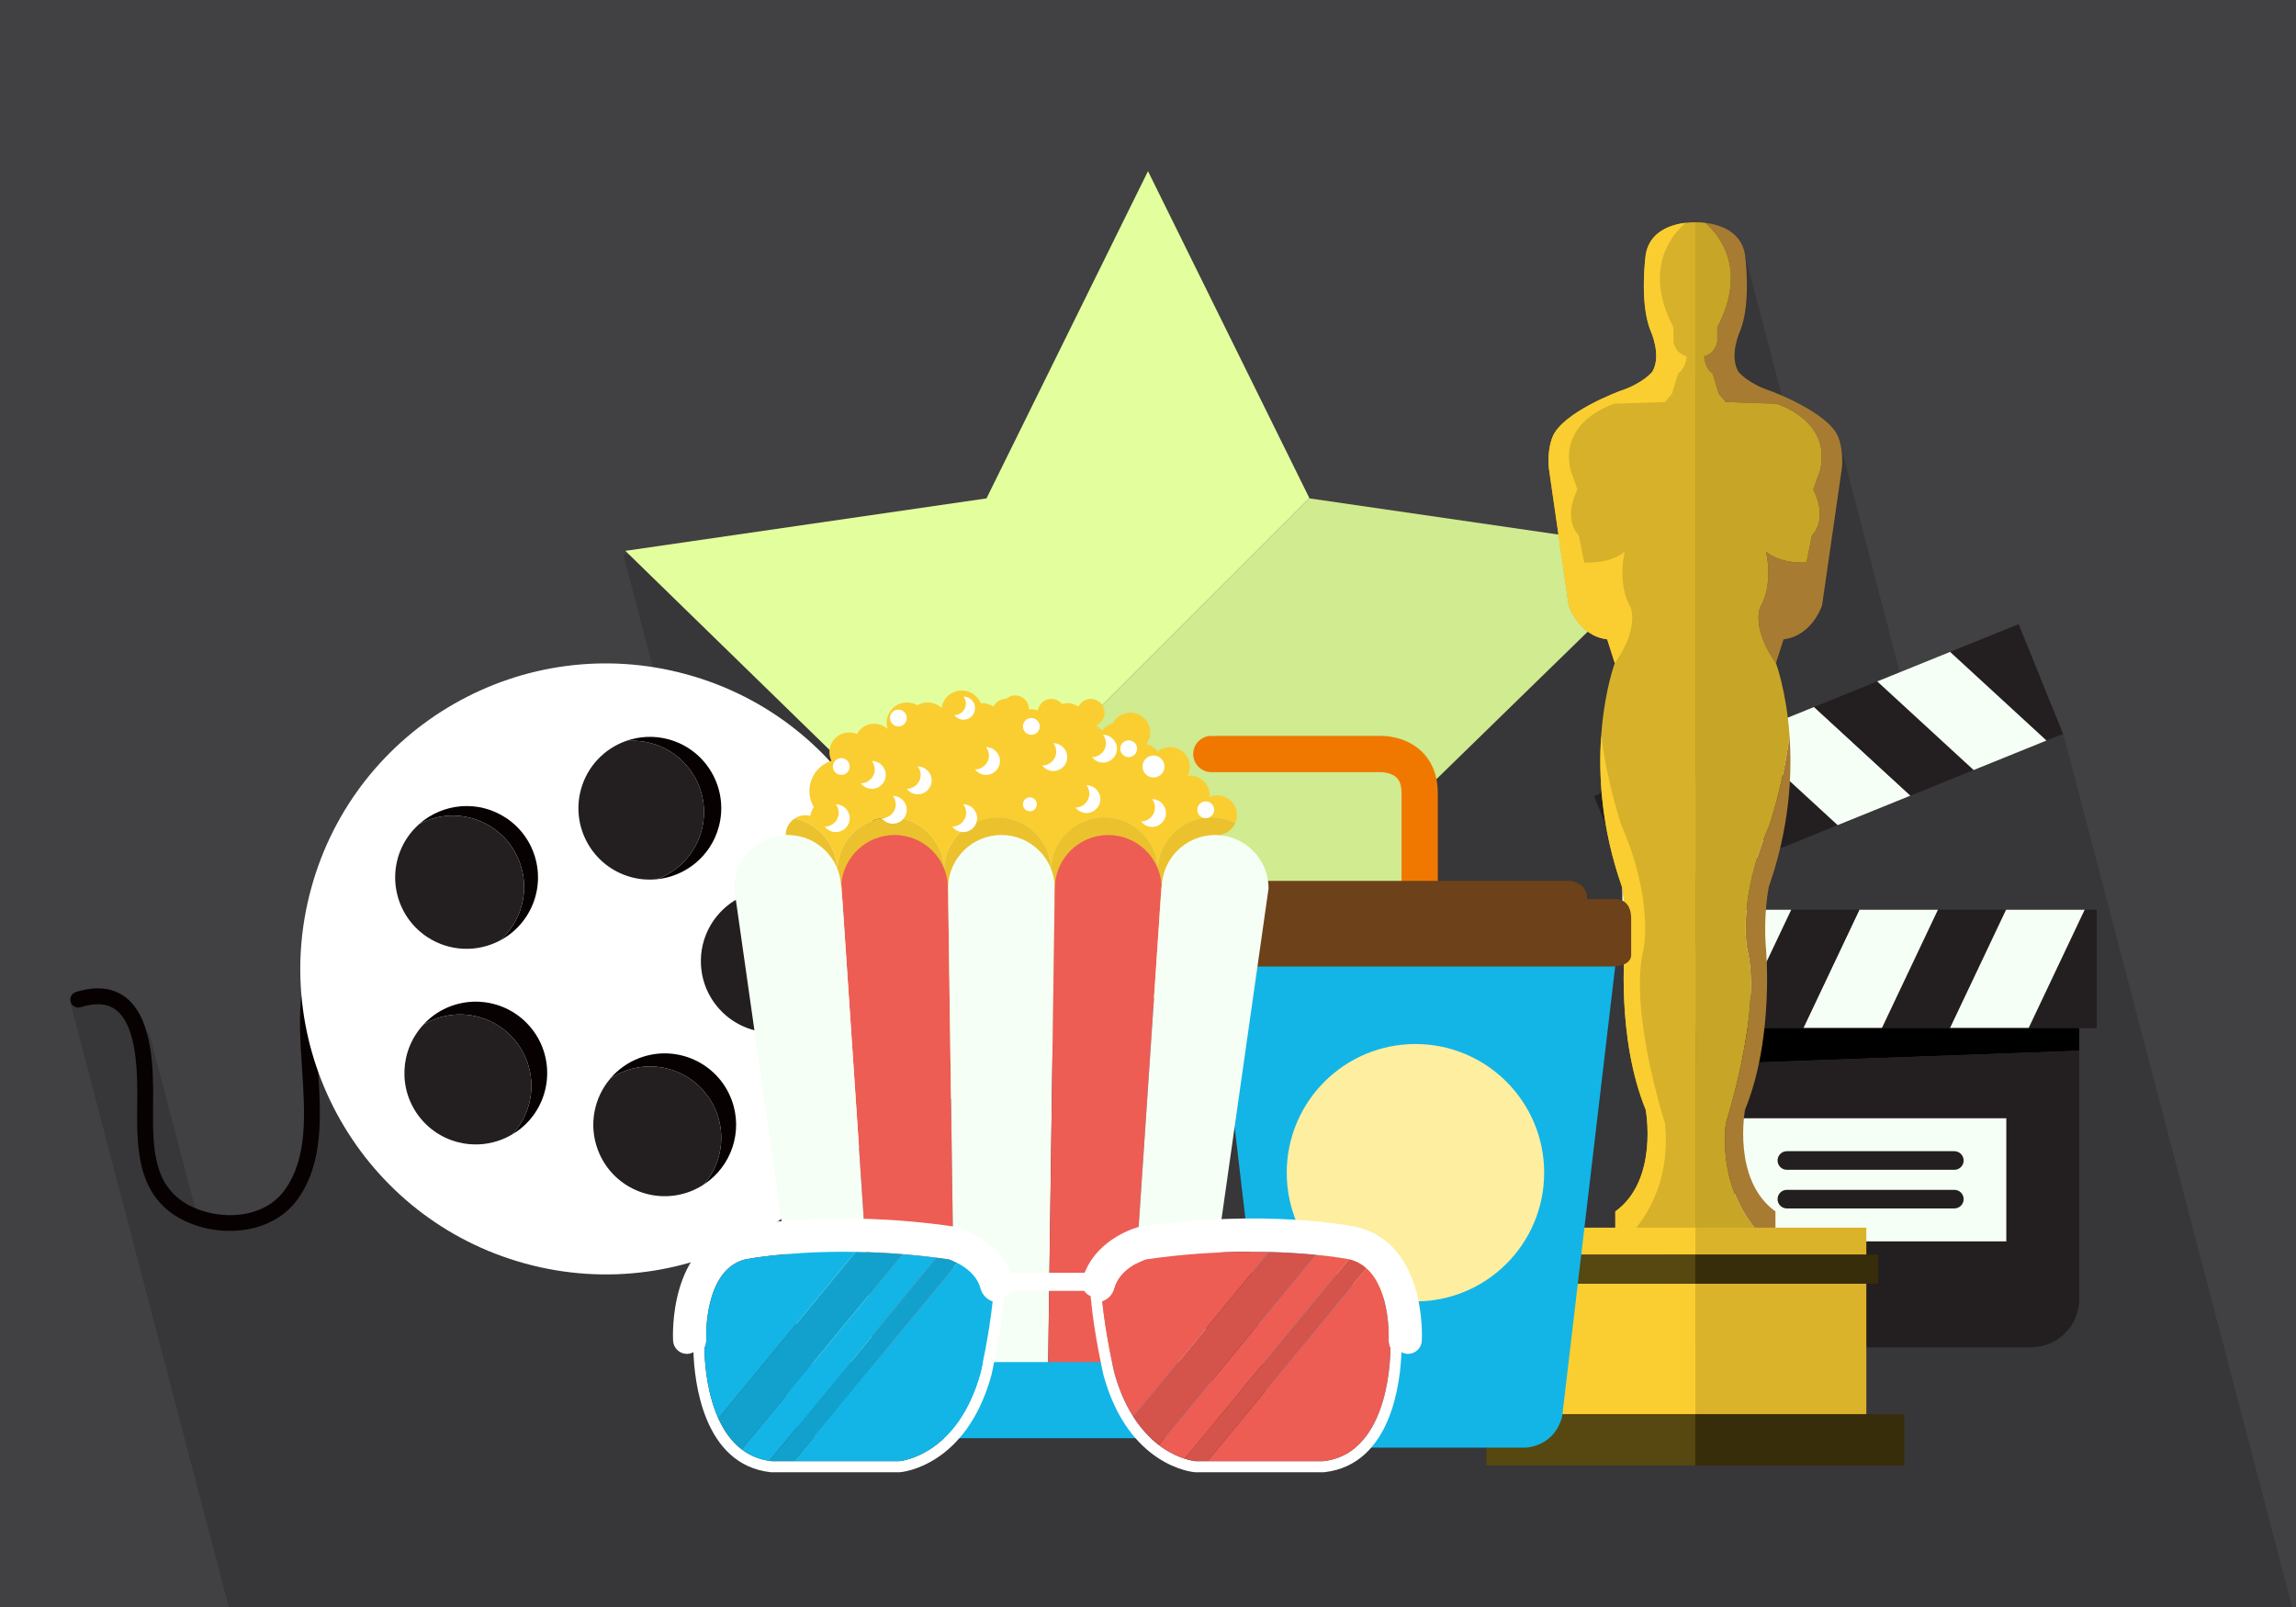 <?xml version="1.0" encoding="UTF-8" standalone="no"?>
<svg
   xmlns:dc="http://purl.org/dc/elements/1.1/"
   xmlns:cc="http://creativecommons.org/ns#"
   xmlns:rdf="http://www.w3.org/1999/02/22-rdf-syntax-ns#"
   xmlns:svg="http://www.w3.org/2000/svg"
   xmlns="http://www.w3.org/2000/svg"
   viewBox="0 0 1750 1225"
   height="1225"
   width="1750"
   xml:space="preserve"
   version="1.1"
   id="svg2"><rect x="0" y="0" width="1750" height="1225" fill="#333333" stroke="none"/><defs
     id="defs6" /><g
     transform="matrix(1.25,0,0,-1.25,0,1225)"
     id="g10"><g
       transform="scale(0.1,0.1)"
       id="g12"><path
         id="path14"
         style="fill:#414042;fill-opacity:1;fill-rule:nonzero;stroke:none"
         d="m 604.402,3719.94 209.309,-106.45 97.344,-123.13 287.685,-1097.79 189.39,-44.11 208.95,44.51 156.18,71.25 97.97,164.76 62.33,253.72 0,231.64 -24.91,317.76 2130.67,2157.02 -216.72,826.94 4529.06,-171.31 1660.19,307.25 634.15,1740.55 332.8,-1269.89 250.3,111.43 440.1,-1690.48 930.4,-118.63 L 13974.7,0 l 25.3,0 0,9800 L 0,9800 0,0 1396.25,0 428.84,3691.47 l 175.562,28.47" /><path
         id="path16"
         style="fill:#373638;fill-opacity:1;fill-rule:nonzero;stroke:none"
         d="m 12579.6,5324.98 -930.4,118.63 -440.1,1690.48 -250.3,-111.43 L 10626,8292.55 9991.85,6552 8331.66,6244.75 3802.6,6416.06 4019.32,5589.12 1888.65,3432.1 l 24.91,-317.76 0,-231.64 -62.33,-253.72 -97.97,-164.76 -156.18,-71.25 -208.95,-44.51 -189.39,44.11 L 911.055,3490.36 813.711,3613.49 604.402,3719.94 428.84,3691.47 1396.25,0 13974.7,0 12579.6,5324.98" /><path
         id="path18"
         style="fill:#e3ff9d;fill-opacity:1;fill-rule:nonzero;stroke:none"
         d="M 6999.99,8756.19 6015.17,6760.67 3812.96,6440.69 5406.48,4887.37 5260.84,4038.28 7984.28,6761.72 6999.99,8756.19" /><path
         id="path20"
         style="fill:#d0eb90;fill-opacity:1;fill-rule:nonzero;stroke:none"
         d="m 10187,6440.69 -2202.2,319.98 -0.52,1.05 L 5260.84,4038.28 5030.27,2694.11 6999.99,3729.65 8969.7,2694.11 8593.52,4887.37 10187,6440.69" /><path
         id="path22"
         style="fill:#231f20;fill-opacity:1;fill-rule:nonzero;stroke:none"
         d="m 10232.3,5152.64 587.7,-540.45 385.2,156.02 -587.8,540.46 -385.1,-156.03" /><path
         id="path24"
         style="fill:#231f20;fill-opacity:1;fill-rule:nonzero;stroke:none"
         d="m 9719.82,4945.03 270.93,-668.8 385.25,156.06 -587.72,540.45 -68.46,-27.71" /><path
         id="path26"
         style="fill:#f6fff5;fill-opacity:1;fill-rule:nonzero;stroke:none"
         d="m 9788.28,4972.74 587.72,-540.45 444,179.9 -587.7,540.45 -444.02,-179.9" /><path
         id="path28"
         style="fill:#f6fff5;fill-opacity:1;fill-rule:nonzero;stroke:none"
         d="m 10617.4,5308.67 587.8,-540.46 444,179.85 -587.7,540.48 -444.1,-179.87" /><path
         id="path30"
         style="fill:#231f20;fill-opacity:1;fill-rule:nonzero;stroke:none"
         d="m 12579.6,5324.98 -271,668.79 -417.9,-169.33 587.7,-540.46 101.2,41" /><path
         id="path32"
         style="fill:#231f20;fill-opacity:1;fill-rule:nonzero;stroke:none"
         d="m 11446.7,5644.59 -385.2,-156.05 587.7,-540.48 385.2,156.05 -587.7,540.48" /><path
         id="path34"
         style="fill:#f6fff5;fill-opacity:1;fill-rule:nonzero;stroke:none"
         d="m 12478.4,5283.98 -587.7,540.46 -444,-179.85 587.7,-540.48 444,179.87" /><path
         id="path36"
         style="fill:#231f20;fill-opacity:1;fill-rule:nonzero;stroke:none"
         d="m 12232.1,4251.94 -341.8,-721.58 -415.6,0 341.8,721.58 415.6,0" /><path
         id="path38"
         style="fill:#231f20;fill-opacity:1;fill-rule:nonzero;stroke:none"
         d="m 12785.1,4251.94 0,-721.58 -415.7,0 341.8,721.58 73.9,0" /><path
         id="path40"
         style="fill:#f6fff5;fill-opacity:1;fill-rule:nonzero;stroke:none"
         d="m 12711.2,4251.94 -341.8,-721.58 -479.1,0 341.8,721.58 479.1,0" /><path
         id="path42"
         style="fill:#f6fff5;fill-opacity:1;fill-rule:nonzero;stroke:none"
         d="m 11816.5,4251.94 -341.8,-721.58 -479,0 341.8,721.58 479,0" /><path
         id="path44"
         style="fill:#231f20;fill-opacity:1;fill-rule:nonzero;stroke:none"
         d="m 9991.85,3530.36 0,721.58 450.95,0 -341.8,-721.58 -109.15,0" /><path
         id="path46"
         style="fill:#231f20;fill-opacity:1;fill-rule:nonzero;stroke:none"
         d="m 10921.9,4251.94 415.6,0 -341.8,-721.58 -415.6,0 341.8,721.58" /><path
         id="path48"
         style="fill:#f6fff5;fill-opacity:1;fill-rule:nonzero;stroke:none"
         d="m 10101,3530.36 341.8,721.58 479.1,0 -341.8,-721.58 -479.1,0" /><path
         id="path50"
         style="fill:#f6fff5;fill-opacity:1;fill-rule:nonzero;stroke:none"
         d="m 10115.5,4575.82 -223.34,0 0,-599.22 223.34,0 c 107.4,0 194.4,87.04 194.4,194.33 l 0,210.58 c 0,107.32 -87,194.31 -194.4,194.31" /><path
         id="path52"
         style="fill:#231f20;fill-opacity:1;fill-rule:nonzero;stroke:none"
         d="m 10233,4276.23 c 0,-72.89 -59.1,-131.99 -132,-131.99 -72.9,0 -131.98,59.1 -131.98,131.99 0,72.9 59.08,131.97 131.98,131.97 72.9,0 132,-59.07 132,-131.97" /><path
         id="path54"
         style="fill:#000000;fill-opacity:1;fill-rule:nonzero;stroke:none"
         d="m 12678.2,3530.36 -2548.8,0 0,-230.72 2548.8,92.6 0,138.12" /><path
         id="path56"
         style="fill:#231f20;fill-opacity:1;fill-rule:nonzero;stroke:none"
         d="m 10129.4,3299.64 0,-1421.61 c 0,-162.44 131.8,-294.21 294.2,-294.21 l 1960.4,0 c 162.5,0 294.2,131.77 294.2,294.21 l 0,1514.21 -2548.8,-92.6" /><path
         id="path58"
         style="fill:#f6fff5;fill-opacity:1;fill-rule:nonzero;stroke:none"
         d="m 10578.6,2229.74 1655,0 0,750.668 -1655,0 0,-750.668 z" /><path
         id="path60"
         style="fill:#231f20;fill-opacity:1;fill-rule:nonzero;stroke:none"
         d="m 11973.5,2722.91 c 0,-31.33 -25.5,-56.72 -56.8,-56.72 l -1021.2,0 c -31.3,0 -56.7,25.39 -56.7,56.72 l 0,0 c 0,31.34 25.4,56.76 56.7,56.76 l 1021.2,0 c 31.3,0 56.8,-25.42 56.8,-56.76 l 0,0" /><path
         id="path62"
         style="fill:#231f20;fill-opacity:1;fill-rule:nonzero;stroke:none"
         d="m 11973.5,2487.26 c 0,-31.36 -25.5,-56.75 -56.8,-56.75 l -1021.2,0 c -31.3,0 -56.7,25.39 -56.7,56.75 l 0,0 c 0,31.3 25.4,56.72 56.7,56.72 l 1021.2,0 c 31.3,0 56.8,-25.42 56.8,-56.72 l 0,0" /><path
         id="path64"
         style="fill:#a77b32;fill-opacity:1;fill-rule:nonzero;stroke:none"
         d="m 10731.5,6093.75 c 86.9,148.33 36.8,341.98 36.8,341.98 94.7,-78.29 247.1,-65.95 247.1,-65.95 l 33,164.84 c 103,111.25 8.3,280.17 8.3,280.17 l 41.2,115.38 c 74.1,309.02 -267.9,407.91 -267.9,407.91 l -307,10.3 -43.2,51.48 -37.1,123.62 c -47.4,28.86 -51.5,103.01 -51.5,103.01 72.1,20.61 80.4,90.64 80.4,90.64 l 0,86.52 c 185.4,354.84 12.7,562.35 -74,637.57 81.3,-9.81 219.2,-48.09 242.9,-194.64 0,0 40.2,-296.66 -30.9,-466.62 0,0 -68,-148.33 -9.3,-247.19 0,0 55.7,-71.1 197.8,-117.46 0,0 352.3,-129.78 411,-281.22 0,0 34,-77.22 21.6,-191.59 l -120.5,-834.34 c 0,0 -58.7,-185.44 -234.8,-207.04 l -46.4,-145.25 c -149.4,210.14 -97.5,337.88 -97.5,337.88" /><path
         id="path66"
         style="fill:#a77b32;fill-opacity:1;fill-rule:nonzero;stroke:none"
         d="m 10523.1,2949.96 c 0,0 223.4,692.21 130.2,1063.04 0,0 -62.2,302.84 135.5,753.98 0,0 86.9,257.97 123,548.13 17.1,-240.95 -0.2,-563.39 -126.3,-923.06 0,0 -33.7,-165.83 -18.3,-363.6 0,0 54.6,-551.08 -126.7,-996.07 0,0 -80.4,-428.52 185.4,-620.13 l 0,-105.07 -83,-44.67 c -85.5,87.32 -257.3,312.8 -219.8,687.45" /><path
         id="path68"
         style="fill:#c7a526;fill-opacity:1;fill-rule:nonzero;stroke:none"
         d="m 10397.6,8441.22 c 86.7,-75.22 259.4,-282.73 74,-637.57 l 0,-86.52 c 0,0 -8.3,-70.03 -80.4,-90.64 0,0 4.1,-74.15 51.5,-103.01 l 37.1,-123.62 43.2,-51.48 307,-10.3 c 0,0 342,-98.89 267.9,-407.91 l -41.2,-115.38 c 0,0 94.7,-168.92 -8.3,-280.17 l -33,-164.84 c 0,0 -152.4,-12.34 -247.1,65.95 0,0 50.1,-193.65 -36.8,-341.98 0,0 -51.9,-127.74 97.5,-337.88 0,0 63.4,-168.26 82.8,-440.76 -36.1,-290.16 -123,-548.13 -123,-548.13 -197.7,-451.14 -135.5,-753.98 -135.5,-753.98 93.2,-370.83 -130.2,-1063.04 -130.2,-1063.04 -37.5,-374.65 134.3,-600.13 219.8,-687.45 l -77.7,-41.83 -327.5,0 0,6223.67 c 0,0 24.6,1.12 59.9,-3.13" /><path
         id="path70"
         style="fill:#d7b12a;fill-opacity:1;fill-rule:nonzero;stroke:none"
         d="m 9466.21,7134.09 c 58.71,151.44 411.02,281.22 411.02,281.22 142.17,46.36 197.77,117.46 197.77,117.46 58.7,98.86 -9.3,247.19 -9.3,247.19 -71.06,169.96 -30.9,466.62 -30.9,466.62 34,210.13 302.9,197.77 302.9,197.77 l 0,-6223.67 -327.6,0 -160.69,86.5 0,105.07 c 265.79,191.61 185.39,620.13 185.39,620.13 -181.26,444.99 -126.67,996.07 -126.67,996.07 15.43,197.77 -18.34,363.6 -18.34,363.6 -268.68,766.36 -43.45,1363.82 -43.45,1363.82 l -46.37,145.25 c -176.14,21.6 -234.84,207.04 -234.84,207.04 l -120.55,834.34 c -12.36,114.37 21.63,191.59 21.63,191.59" /><path
         id="path72"
         style="fill:#face31;fill-opacity:1;fill-rule:nonzero;stroke:none"
         d="m 9943.82,6093.75 c -86.89,148.33 -36.74,341.98 -36.74,341.98 -94.79,-78.29 -247.22,-65.95 -247.22,-65.95 l -32.95,164.84 c -103,111.25 -8.25,280.17 -8.25,280.17 l -41.19,115.38 c -74.15,309.02 267.85,407.91 267.85,407.91 l 306.98,10.3 43.2,51.48 37.1,123.62 c 47.4,28.86 51.5,103.01 51.5,103.01 -72.1,20.61 -80.3,90.64 -80.3,90.64 l 0,86.52 c -185.4,354.84 -12.8,562.35 73.9,637.57 -81.3,-9.81 -219.2,-48.09 -242.9,-194.64 0,0 -40.16,-296.66 30.9,-466.62 0,0 68,-148.33 9.3,-247.19 0,0 -55.6,-71.1 -197.77,-117.46 0,0 -352.31,-129.78 -411.02,-281.22 0,0 -33.99,-77.22 -21.63,-191.59 l 120.55,-834.34 c 0,0 58.7,-185.44 234.84,-207.04 l 46.37,-145.25 c 149.34,210.14 97.48,337.88 97.48,337.88" /><path
         id="path74"
         style="fill:#face31;fill-opacity:1;fill-rule:nonzero;stroke:none"
         d="m 10152.3,2949.96 c 0,0 -223.46,692.21 -130.3,1063.04 0,0 62.3,302.84 -135.51,753.98 0,0 -86.91,257.97 -122.96,548.13 -17.12,-240.95 0.18,-563.39 126.26,-923.06 0,0 33.77,-165.83 18.34,-363.6 0,0 -54.59,-551.08 126.67,-996.07 0,0 80.4,-428.52 -185.39,-620.13 l 0,-105.07 83,-44.67 c 85.49,87.32 257.29,312.8 219.89,687.45" /><path
         id="path76"
         style="fill:#face31;fill-opacity:1;fill-rule:nonzero;stroke:none"
         d="m 9295.23,2148.52 1042.47,0 0,164.871 -1042.47,0 0,-164.871 z" /><path
         id="path78"
         style="fill:#dbb32b;fill-opacity:1;fill-rule:nonzero;stroke:none"
         d="m 10337.7,2148.52 1042.4,0 0,164.871 -1042.4,0 0,-164.871 z" /><path
         id="path80"
         style="fill:#dbb32b;fill-opacity:1;fill-rule:nonzero;stroke:none"
         d="m 10337.7,1176.17 1042.4,0 0,796.117 -1042.4,0 0,-796.117 z" /><path
         id="path82"
         style="fill:#face31;fill-opacity:1;fill-rule:nonzero;stroke:none"
         d="m 9295.23,1176.17 1042.47,0 0,796.117 -1042.47,0 0,-796.117 z" /><path
         id="path84"
         style="fill:#382d0a;fill-opacity:1;fill-rule:nonzero;stroke:none"
         d="m 11380.1,2148.52 -1042.4,0 0,-176.23 1114.5,0 0,176.23 -72.1,0" /><path
         id="path86"
         style="fill:#574710;fill-opacity:1;fill-rule:nonzero;stroke:none"
         d="m 9295.23,2148.52 -72.09,0 0,-176.23 1114.56,0 0,176.23 -1042.47,0" /><path
         id="path88"
         style="fill:#382d0a;fill-opacity:1;fill-rule:nonzero;stroke:none"
         d="m 11380.1,1176.17 -1042.4,0 0,-313.17 1274.2,0 0,313.17 -231.8,0" /><path
         id="path90"
         style="fill:#574710;fill-opacity:1;fill-rule:nonzero;stroke:none"
         d="m 9295.23,1176.17 -231.73,0 0,-313.17 1274.2,0 0,313.17 -1042.47,0" /><path
         id="path92"
         style="fill:#13b5e6;fill-opacity:1;fill-rule:nonzero;stroke:none"
         d="m 8630.77,4030.04 1232.5,0 -337.13,-2862.87 c 0,0 -27.65,-175.018 -221.09,-195.318 l -1348.53,0 c -193.44,20.3 -221.1,195.318 -221.1,195.318 l -337.18,2862.87 1232.53,0" /><path
         id="path94"
         style="fill:#feeea0;fill-opacity:1;fill-rule:nonzero;stroke:none"
         d="m 7845.97,2648.37 c 0,-433.45 351.37,-784.87 784.8,-784.87 433.46,0 784.83,351.42 784.83,784.87 0,433.35 -351.37,784.83 -784.83,784.83 -433.43,0 -784.8,-351.48 -784.8,-784.83" /><path
         id="path96"
         style="fill:#f07800;fill-opacity:1;fill-rule:nonzero;stroke:none"
         d="m 8656.55,4157.21 c -61.03,0 -110.52,49.44 -110.52,110.5 l 0,695.48 c 0,65.52 -23.04,87.67 -30.61,94.93 -33.82,32.53 -90.82,32.48 -93.17,33.15 l -1035.98,-0.02 c -61.04,0 -110.55,49.47 -110.55,110.5 0,61.02 49.51,110.54 110.55,110.54 l 1031.73,0 c 10.98,0.34 149.03,2.95 250.68,-94.92 44.9,-43.15 98.39,-122.31 98.39,-254.18 l 0,-695.48 c 0,-61.06 -49.47,-110.5 -110.52,-110.5" /><path
         id="path98"
         style="fill:#6d4119;fill-opacity:1;fill-rule:nonzero;stroke:none"
         d="m 7315.4,3974.8 c 0,0 0,102.25 0,223.81 0,2.85 0.03,5.67 0.11,8.27 4.15,113.22 91.08,110.6 91.08,110.6 l 176.83,0 c 0,102.21 102.27,110.5 102.27,110.5 l 1890.19,0 c 0,0 102.25,-8.29 102.25,-110.5 l 176.87,0 c 0,0 86.93,2.62 91.01,-110.6 0.12,-2.6 0.18,-5.42 0.18,-8.27 0,-121.56 0,-223.81 0,-223.81 0,0 5.51,-69.09 -124.37,-69.09 l -2382.06,0 c -129.89,0 -124.36,69.09 -124.36,69.09" /><path
         id="path100"
         style="fill:#070102;fill-opacity:1;fill-rule:nonzero;stroke:none"
         d="m 1228.35,2316.81 c 204.51,-56 451.67,-14.8 584.42,167.18 163.72,224.6 144.16,523 125.21,811.63 -20.43,310.56 -39.68,603.96 158.56,792.08 19.39,18.39 20.17,49.03 1.8,68.41 -18.42,19.42 -49.05,20.2 -68.38,1.8 -231.2,-219.37 -209.52,-549.45 -188.54,-868.68 18.65,-283.85 36.24,-551.99 -106.84,-748.22 -127.46,-174.79 -391.27,-186.2 -572.52,-96.15 -232.294,115.25 -230.443,362.12 -228.642,600.85 l 0.234,33.27 c 1.203,178.88 3.418,511.78 -170.531,641.07 -77.625,57.66 -178.57,67.91 -300.156,30.45 -25.52,-7.91 -39.84,-34.94 -31.965,-60.51 7.828,-25.57 34.938,-39.87 60.508,-31.96 91.738,28.31 161.715,23.08 213.898,-15.69 134.578,-100 132.543,-401.01 131.496,-562.73 l -0.23,-33.14 C 834.82,2803.14 832.551,2500.3 1119,2358.18 c 34.29,-17.01 71.08,-30.89 109.35,-41.37" /><path
         id="path102"
         style="fill:#ffffff;fill-opacity:1;fill-rule:nonzero;stroke:none"
         d="m 1897.57,4383.03 c -271.64,-992.2 312.52,-2016.76 1304.72,-2288.42 992.23,-271.66 2016.81,312.52 2288.42,1304.73 271.63,992.19 -312.53,2016.77 -1304.7,2288.41 -992.23,271.61 -2016.78,-312.53 -2288.44,-1304.72" /><path
         id="path104"
         style="fill:#070102;fill-opacity:1;fill-rule:nonzero;stroke:none"
         d="m 4277.07,4732.39 c 63.51,231.95 -73.03,471.44 -305.01,534.95 -52.89,14.45 -106.06,18.06 -157.56,12.99 81.61,29.56 172.75,35.44 262.89,10.78 231.98,-63.51 368.52,-303 305.01,-534.98 -49,-179.04 -203.02,-300.78 -377.39,-318 128.48,46.6 233.24,152.43 272.06,294.26" /><path
         id="path106"
         style="fill:#231f20;fill-opacity:1;fill-rule:nonzero;stroke:none"
         d="m 3542.44,4986.1 c 38.85,141.81 143.59,247.66 272.06,294.23 51.5,5.07 104.67,1.46 157.56,-12.99 231.98,-63.51 368.52,-303 305.01,-534.95 -38.82,-141.83 -143.58,-247.66 -272.06,-294.26 -51.5,-5.06 -104.7,-1.46 -157.56,12.99 -231.95,63.51 -368.51,303.03 -305.01,534.98" /><path
         id="path108"
         style="fill:#070102;fill-opacity:1;fill-rule:nonzero;stroke:none"
         d="m 4711.18,4308.02 c -80.29,21.99 -161.38,19.48 -235.84,-2.12 61.96,39.56 134.58,64.21 213.27,67.89 240.22,11.3 444.1,-174.29 455.37,-414.51 9.68,-205.74 -125.24,-384.38 -315,-438.67 88.45,56.01 157.38,143.5 187.18,252.43 63.5,231.98 -73.03,471.47 -304.98,534.98" /><path
         id="path110"
         style="fill:#070102;fill-opacity:1;fill-rule:nonzero;stroke:none"
         d="m 4077.37,3281.04 c -125.97,34.49 -254,9.59 -355,-57.2 46.05,53.93 105.88,97.35 176.92,124.2 224.94,84.98 476.2,-28.58 561.17,-253.51 73.53,-194.67 -1.74,-408.8 -169.04,-518.02 41.25,47.62 73.18,104.68 90.95,169.57 63.51,231.96 -73.05,471.45 -305,534.96" /><path
         id="path112"
         style="fill:#070102;fill-opacity:1;fill-rule:nonzero;stroke:none"
         d="m 2919.64,3597.99 c -118.61,32.46 -239.02,12.37 -337.04,-45.76 14.29,15.37 29.43,30.16 46.31,43.68 187.7,150.33 461.71,120.04 612.05,-67.69 150.36,-187.67 120.02,-461.71 -67.66,-612.05 -15.7,-12.6 -32.19,-23.43 -49,-33.47 45.98,49.62 81.23,110.54 100.32,180.34 63.51,231.95 -73.02,471.44 -304.98,534.95" /><path
         id="path114"
         style="fill:#070102;fill-opacity:1;fill-rule:nonzero;stroke:none"
         d="m 2875.21,4810.63 c -111.04,30.41 -223.63,14.54 -318,-35.27 143.55,126.81 359.17,147.94 526.94,37.68 200.98,-132.05 256.87,-402.04 124.77,-603.02 -41.96,-63.91 -97.97,-113.01 -161.2,-146.19 61.84,54.31 109.12,126.54 132.47,211.85 63.51,231.96 -73.03,471.48 -304.98,534.95" /><path
         id="path116"
         style="fill:#231f20;fill-opacity:1;fill-rule:nonzero;stroke:none"
         d="m 2605.89,4085.22 c -200.92,132.1 -256.84,402.05 -124.79,603.02 21.84,33.2 47.67,62.05 76.11,87.12 94.37,49.81 206.96,65.68 318,35.27 231.95,-63.47 368.49,-302.99 304.98,-534.95 -23.35,-85.31 -70.63,-157.54 -132.47,-211.85 -135.62,-71.18 -304.71,-68.67 -441.83,21.39" /><path
         id="path118"
         style="fill:#231f20;fill-opacity:1;fill-rule:nonzero;stroke:none"
         d="m 2561.23,2983.83 c -136.83,170.87 -123.6,412.89 21.37,568.4 98.02,58.13 218.43,78.22 337.04,45.76 231.96,-63.51 368.49,-303 304.98,-534.95 -19.09,-69.8 -54.34,-130.72 -100.32,-180.34 -183.89,-110.21 -425.31,-70.84 -563.07,101.13" /><path
         id="path120"
         style="fill:#231f20;fill-opacity:1;fill-rule:nonzero;stroke:none"
         d="m 4206.96,2533.36 c -224.98,-84.98 -476.24,28.44 -561.19,253.48 -58.19,153.96 -23.28,320.16 76.6,437 101,66.79 229.03,91.69 355,57.2 231.95,-63.51 368.51,-303 305,-534.96 -17.77,-64.89 -49.7,-121.95 -90.95,-169.57 -26.04,-17.03 -54.14,-31.72 -84.46,-43.15" /><path
         id="path122"
         style="fill:#231f20;fill-opacity:1;fill-rule:nonzero;stroke:none"
         d="m 4274.07,3918.39 c -7.57,161.56 74.07,306.34 201.27,387.51 74.46,21.6 155.55,24.11 235.84,2.12 231.95,-63.51 368.48,-303 304.98,-534.98 -29.8,-108.93 -98.73,-196.42 -187.18,-252.43 -31.86,-9.09 -65.02,-15.08 -99.51,-16.73 -240.2,-11.3 -444.1,174.29 -455.4,414.51" /><path
         id="path124"
         style="fill:#face31;fill-opacity:1;fill-rule:nonzero;stroke:none"
         d="m 5104.95,4489.17 c 0,8.4 0.65,16.7 1.22,24.91 12.79,168.26 153.03,300.91 324.58,300.91 179.98,0 325.8,-145.85 325.8,-325.82 0,4.06 0.5,8.04 0.65,12.1 6.42,174.3 149.32,313.72 325.15,313.72 177.66,0 321.87,-142.22 325.49,-318.98 0.11,-2.3 0.37,-4.55 0.37,-6.84 0,179.97 145.85,325.82 325.8,325.82 173.87,0 315.49,-136.3 324.89,-307.85 0.34,-5.97 0.91,-11.87 0.91,-17.97 0,179.97 145.9,325.82 325.85,325.82 52.63,0 102.13,-12.72 146.17,-34.9 6.58,14.89 10.65,31.2 10.65,48.57 0,66.77 -54.17,120.89 -120.89,120.89 -16.46,0 -32.17,-3.37 -46.57,-9.32 0.29,3.11 1,6.16 1,9.27 0,66.81 -54.12,120.93 -120.91,120.93 -4.54,0 -8.82,-0.91 -13.16,-1.41 8.15,16.33 13.16,34.44 13.16,53.9 0,66.77 -54.09,120.88 -120.86,120.88 -28.83,0 -54.92,-10.46 -75.67,-27.31 -16.67,22.44 -40.78,38.82 -68.85,45.55 14.69,19.99 23.69,44.46 23.69,71.21 0,66.71 -54.16,120.83 -120.88,120.83 -47.33,0 -87.85,-27.4 -107.68,-66.96 -26.4,-6.52 -49.18,-21.7 -65.54,-42.37 -11.19,12.84 -24.81,23.3 -40.41,30.53 32.51,11.53 55.91,42.32 55.91,78.8 0,46.38 -37.65,84.04 -84.04,84.04 -33.08,0 -61.47,-19.37 -75.17,-47.15 -19.36,13.15 -42.71,20.85 -67.89,20.85 -11.19,0 -21.76,-1.99 -32.04,-4.83 -15.39,18.84 -38.54,31.13 -64.79,31.13 -41.58,0 -75.87,-30.27 -82.6,-69.93 -12.08,4.05 -24.81,6.73 -38.28,6.73 -5.45,0 -10.69,-0.91 -15.94,-1.59 0,0.58 0.16,1.04 0.16,1.59 0,46.42 -37.62,84.04 -84.04,84.04 -21.22,0 -40.41,-8.14 -55.19,-21.13 -0.88,0.08 -1.8,0.29 -2.71,0.29 -32.98,0 -61.31,-19.18 -75.06,-46.94 -19.23,13.04 -42.5,20.64 -67.53,20.64 -3.21,0 -6.18,-0.66 -9.34,-0.92 -18.65,45.82 -63.48,78.22 -116.02,78.22 -62.6,0 -114.02,-46.07 -123.39,-106.08 -22.31,20.48 -51.74,33.26 -84.46,33.26 -22.96,0 -44.17,-6.62 -62.67,-17.37 -18.5,10.75 -39.71,17.37 -62.67,17.37 -69.22,0 -125.34,-56.12 -125.34,-125.31 0,-12.74 2.45,-24.74 5.97,-36.32 -21.5,19.56 -49.78,31.83 -81.12,31.83 -45.53,0 -84.77,-25.57 -105.35,-62.78 -14.51,6.11 -30.37,9.53 -47.13,9.53 -66.71,0 -120.8,-54.09 -120.8,-120.89 0,-18.65 4.54,-36.08 12.08,-51.81 -77.72,-25.44 -133.98,-98.47 -133.98,-184.75 0,-35.41 9.61,-68.54 26.25,-97.2 -9.57,-16.54 -16.8,-34.54 -21.18,-53.69 -9.24,2.24 -18.76,3.75 -28.7,3.75 -24.82,0 -47.86,-7.48 -66.98,-20.29 148.41,-30.37 260.08,-161.74 260.08,-319.2" /><path
         id="path126"
         style="fill:#ebc22e;fill-opacity:1;fill-rule:nonzero;stroke:none"
         d="m 4790.97,4707.84 c 0,-50.49 31.02,-93.62 74.9,-111.7 l 0,-287.73 2555.72,0 0,328.17 c 14.78,20.04 23.69,44.51 23.69,71.26 0,0.8 -0.2,1.53 -0.26,2.35 39.09,7.69 71.05,34.36 86.81,69.9 -44.04,22.18 -93.54,34.9 -146.17,34.9 -179.95,0 -325.85,-145.85 -325.85,-325.82 0,6.1 -0.57,12 -0.91,17.97 -9.4,171.55 -151.02,307.85 -324.89,307.85 -179.95,0 -325.8,-145.85 -325.8,-325.82 0,2.29 -0.26,4.54 -0.37,6.84 -3.62,176.76 -147.83,318.98 -325.49,318.98 -175.83,0 -318.73,-139.42 -325.15,-313.72 -0.15,-4.06 -0.65,-8.04 -0.65,-12.1 0,179.97 -145.82,325.82 -325.8,325.82 -171.55,0 -311.79,-132.65 -324.58,-300.91 -0.57,-8.21 -1.22,-16.51 -1.22,-24.91 0,157.46 -111.67,288.83 -260.08,319.2 -32.46,-21.66 -53.9,-58.6 -53.9,-100.53" /><path
         id="path128"
         style="fill:#ed5d54;fill-opacity:1;fill-rule:nonzero;stroke:none"
         d="m 5780.29,4382.03 c 0,179.96 -145.9,325.81 -325.8,325.81 -171.55,0 -311.84,-132.63 -324.57,-300.94 l 216.79,-3230.6 478.98,0 -44.8,3217.81 c -0.15,-4.04 -0.6,-8.01 -0.6,-12.08" /><path
         id="path130"
         style="fill:#f6fff5;fill-opacity:1;fill-rule:nonzero;stroke:none"
         d="m 5128.64,4382.03 c 0,179.96 -145.85,325.81 -325.8,325.81 -179.95,0 -325.8,-145.85 -325.8,-325.81 l 456.09,-3205.73 413.58,0 -216.79,3230.6 c -0.63,-8.22 -1.28,-16.46 -1.28,-24.87" /><path
         id="path132"
         style="fill:#f6fff5;fill-opacity:1;fill-rule:nonzero;stroke:none"
         d="m 6106.1,4707.84 c -175.89,0 -318.79,-139.43 -325.21,-313.73 l 44.8,-3217.81 561.2,0 44.7,3212.52 c -3.68,176.8 -147.84,319.02 -325.49,319.02" /><path
         id="path134"
         style="fill:#ed5d54;fill-opacity:1;fill-rule:nonzero;stroke:none"
         d="m 6757.7,4707.84 c -179.95,0 -325.8,-145.85 -325.8,-325.81 0,2.31 -0.26,4.49 -0.31,6.79 l -44.7,-3212.52 479.4,0 216.36,3223.69 c -9.4,171.57 -151.02,307.85 -324.95,307.85" /><path
         id="path136"
         style="fill:#f6fff5;fill-opacity:1;fill-rule:nonzero;stroke:none"
         d="m 7735.16,4382.03 c 0,179.96 -145.85,325.81 -325.8,325.81 -179.96,0 -325.81,-145.85 -325.81,-325.81 0,6.06 -0.59,11.98 -0.9,17.96 l -216.36,-3223.69 412.77,0 456.1,3205.73" /><path
         id="path138"
         style="fill:#13b5e6;fill-opacity:1;fill-rule:nonzero;stroke:none"
         d="m 7419.9,1261.41 c 0,-128.31 -104.05,-232.29 -232.37,-232.29 l -2162.92,0 c -128.32,0 -232.37,103.98 -232.37,232.29 l 0,0 c 0,128.32 104.05,232.37 232.37,232.37 l 2162.92,0 c 128.32,0 232.37,-104.05 232.37,-232.37 l 0,0" /><path
         id="path140"
         style="fill:#ffffff;fill-opacity:1;fill-rule:nonzero;stroke:none"
         d="m 5529.01,5421.25 c 0,-28.33 -22.91,-51.24 -51.19,-51.24 -28.28,0 -51.25,22.91 -51.25,51.24 0,28.29 22.97,51.19 51.25,51.19 28.28,0 51.19,-22.9 51.19,-51.19" /><path
         id="path142"
         style="fill:#ffffff;fill-opacity:1;fill-rule:nonzero;stroke:none"
         d="m 5181.13,5125.59 c 0,-28.29 -22.93,-51.2 -51.21,-51.2 -28.28,0 -51.27,22.91 -51.27,51.2 0,28.33 22.99,51.29 51.27,51.29 28.28,0 51.21,-22.96 51.21,-51.29" /><path
         id="path144"
         style="fill:#ffffff;fill-opacity:1;fill-rule:nonzero;stroke:none"
         d="m 6339.95,5370.01 c 0,-28.34 -22.93,-51.25 -51.27,-51.25 -28.28,0 -51.21,22.91 -51.21,51.25 0,28.28 22.93,51.24 51.21,51.24 28.34,0 51.27,-22.96 51.27,-51.24" /><path
         id="path146"
         style="fill:#ffffff;fill-opacity:1;fill-rule:nonzero;stroke:none"
         d="m 6933.32,5234.02 c 0,-28.34 -22.93,-51.22 -51.27,-51.22 -28.28,0 -51.22,22.88 -51.22,51.22 0,28.28 22.94,51.22 51.22,51.22 28.34,0 51.27,-22.94 51.27,-51.22" /><path
         id="path148"
         style="fill:#ffffff;fill-opacity:1;fill-rule:nonzero;stroke:none"
         d="m 7403.2,4861.54 c 0,-28.28 -22.91,-51.22 -51.25,-51.22 -28.28,0 -51.24,22.94 -51.24,51.22 0,28.28 22.96,51.27 51.24,51.27 28.34,0 51.25,-22.99 51.25,-51.27" /><path
         id="path150"
         style="fill:#ffffff;fill-opacity:1;fill-rule:nonzero;stroke:none"
         d="m 5444.39,4946.28 c 10.91,-14.27 17.64,-31.88 17.64,-51.21 0,-46.84 -37.91,-84.75 -84.74,-84.75 l -0.05,0 c 15.47,-20.27 39.63,-33.52 67.05,-33.52 46.83,0 84.72,37.96 84.72,84.74 0,46.79 -37.83,84.7 -84.62,84.74" /><path
         id="path152"
         style="fill:#ffffff;fill-opacity:1;fill-rule:nonzero;stroke:none"
         d="m 5874.98,5552.02 c 9.03,-11.92 14.66,-26.56 14.66,-42.68 0,-38.91 -31.57,-70.45 -70.47,-70.45 l -0.05,0 c 12.86,-16.81 32.93,-27.86 55.75,-27.86 38.93,0 70.51,31.62 70.51,70.52 0,38.8 -31.52,70.37 -70.4,70.47" /><path
         id="path154"
         style="fill:#ffffff;fill-opacity:1;fill-rule:nonzero;stroke:none"
         d="m 6624.84,5011.3 c 10.91,-14.24 17.64,-31.88 17.64,-51.24 0,-46.75 -37.88,-84.72 -84.74,-84.72 l -0.05,0 c 15.47,-20.21 39.63,-33.52 67.1,-33.52 46.78,0 84.69,37.96 84.69,84.79 0,46.71 -37.85,84.69 -84.64,84.69" /><path
         id="path156"
         style="fill:#ffffff;fill-opacity:1;fill-rule:nonzero;stroke:none"
         d="m 5316.29,5159.11 c 10.9,-14.27 17.66,-31.91 17.66,-51.21 0,-46.79 -37.91,-84.75 -84.75,-84.75 l -0.04,0 c 15.44,-20.2 39.6,-33.5 67.02,-33.5 46.84,0 84.75,37.94 84.75,84.74 0,46.76 -37.86,84.67 -84.64,84.72" /><path
         id="path158"
         style="fill:#ffffff;fill-opacity:1;fill-rule:nonzero;stroke:none"
         d="m 5096.52,4895.07 c 10.91,-14.33 17.64,-31.92 17.64,-51.22 0,-46.83 -37.96,-84.8 -84.75,-84.8 -0.05,0 -0.05,0 -0.05,0 15.44,-20.19 39.6,-33.44 67.06,-33.44 46.8,0 84.71,37.88 84.71,84.71 0,46.79 -37.85,84.65 -84.61,84.75" /><path
         id="path160"
         style="fill:#ffffff;fill-opacity:1;fill-rule:nonzero;stroke:none"
         d="m 5596.22,5125.59 c 10.86,-14.2 17.64,-31.86 17.64,-51.2 0,-46.8 -37.94,-84.74 -84.75,-84.74 -0.05,0 -0.1,0 -0.1,0 15.52,-20.22 39.69,-33.53 67.11,-33.53 46.78,0 84.74,37.97 84.74,84.77 0,46.76 -37.86,84.7 -84.64,84.7" /><path
         id="path162"
         style="fill:#ffffff;fill-opacity:1;fill-rule:nonzero;stroke:none"
         d="m 6012.53,5243.86 c 10.91,-14.28 17.64,-31.86 17.64,-51.22 0,-46.83 -37.93,-84.74 -84.72,-84.74 -0.07,0 -0.07,0 -0.07,0 15.46,-20.25 39.63,-33.51 67.05,-33.51 46.78,0 84.74,37.94 84.74,84.72 0,46.78 -37.91,84.69 -84.64,84.75" /><path
         id="path164"
         style="fill:#ffffff;fill-opacity:1;fill-rule:nonzero;stroke:none"
         d="m 6422.82,5267.47 c 10.91,-14.19 17.64,-31.83 17.64,-51.19 0,-46.81 -37.91,-84.75 -84.75,-84.75 l -0.05,0 c 15.45,-20.19 39.63,-33.52 67.11,-33.52 46.78,0 84.72,37.96 84.72,84.79 0,46.73 -37.89,84.67 -84.67,84.67" /><path
         id="path166"
         style="fill:#ffffff;fill-opacity:1;fill-rule:nonzero;stroke:none"
         d="m 5873.47,4895.07 c 10.91,-14.33 17.66,-31.92 17.66,-51.22 0,-46.83 -37.91,-84.8 -84.74,-84.8 l -0.06,0 c 15.45,-20.19 39.61,-33.44 67.03,-33.44 46.86,0 84.75,37.88 84.75,84.71 0,46.79 -37.84,84.65 -84.64,84.75" /><path
         id="path168"
         style="fill:#ffffff;fill-opacity:1;fill-rule:nonzero;stroke:none"
         d="m 7024.9,4926.61 c 10.85,-14.35 17.67,-31.93 17.67,-51.27 0,-46.78 -37.97,-84.74 -84.8,-84.74 l -0.06,0 c 15.45,-20.22 39.67,-33.47 67.08,-33.47 46.79,0 84.75,37.91 84.75,84.69 0,46.83 -37.91,84.69 -84.64,84.79" /><path
         id="path170"
         style="fill:#ffffff;fill-opacity:1;fill-rule:nonzero;stroke:none"
         d="m 6726,5318.76 c 10.9,-14.29 17.64,-31.93 17.64,-51.29 0,-46.76 -37.91,-84.67 -84.72,-84.67 l -0.08,0 c 15.47,-20.27 39.64,-33.52 67.11,-33.52 46.78,0 84.69,37.91 84.69,84.74 0,46.78 -37.86,84.69 -84.64,84.74" /><path
         id="path172"
         style="fill:#ffffff;fill-opacity:1;fill-rule:nonzero;stroke:none"
         d="m 6322.19,4895.07 c 0,9.63 -3.37,18.5 -8.83,25.59 -7.74,10.13 -19.82,16.76 -33.5,16.76 -23.42,0 -42.39,-18.95 -42.39,-42.35 0,-23.41 18.97,-42.35 42.34,-42.4 l 0.05,0 c 23.36,0 42.33,18.99 42.33,42.4" /><path
         id="path174"
         style="fill:#ffffff;fill-opacity:1;fill-rule:nonzero;stroke:none"
         d="m 7100.62,5125.59 c 0,-37 -30,-66.98 -67.01,-66.98 -36.99,0 -66.97,29.98 -66.97,66.98 0,37.05 29.98,67.05 66.97,67.05 37.01,0 67.01,-30 67.01,-67.05" /><path
         id="path176"
         style="fill:#ffffff;fill-opacity:1;fill-rule:nonzero;stroke:none"
         d="m 8068.37,889.25 -777.55,0 c -26.47,2.582 -360.24,45.711 -496.72,540.92 -0.13,0.99 -51.03,223.02 -72.98,433.01 35.82,12.65 64.03,42.01 74.33,80.13 32.3,119.26 169.13,168.78 194.18,176.85 211.91,30.6 427.29,46.07 640.33,46.07 364.68,0 596.06,-45.68 598.35,-46.18 256.63,-62.75 239.21,-481.47 238.98,-485.69 -1.02,-19.52 2.81,-38.77 11.19,-56.54 -1.67,-125.42 -31.34,-645.629 -410.11,-688.57 z M 5979.63,1430.17 C 5843.17,934.961 5509.39,891.832 5482.91,889.25 l -777.63,0 c -378.69,42.941 -408.38,563.15 -409.97,688.57 8.32,17.77 12.21,37.02 11.16,56.54 -0.23,4.22 -17.69,422.94 239,485.69 2.35,0.5 233.68,46.18 598.33,46.18 212.98,0 428.44,-15.47 640.36,-46.07 24.99,-8.07 161.87,-57.59 194.12,-176.85 10.3,-38.12 38.4,-67.48 74.33,-80.13 -21.94,-209.99 -72.77,-432.02 -72.98,-433.01 z m 2292.15,887.78 c -25.54,5.35 -562.4,112.14 -1319.75,1.51 l -9.06,-1.82 c -10.51,-2.72 -245.44,-66.15 -329.06,-279.28 l -454.09,0 c -83.6,213.13 -318.55,276.56 -329.06,279.28 l -9.01,1.82 c -757.4,110.63 -1294.28,3.84 -1319.8,-1.51 -426.49,-104.13 -399.17,-670.65 -397.81,-694.71 2.53,-44.92 39.79,-79.63 84.17,-79.63 1.59,0 3.18,0.08 4.75,0.16 12.86,0.68 24.65,4.77 35.22,10.55 5.4,-167.93 56.02,-687.039 471.52,-732.449 l 785.98,-0.152 1.3,0.051 c 16.46,1.23 405.28,37.781 558.02,591.8 0.49,2.51 57.42,250.72 77.77,473.62 l 0.81,9.07 c 16.28,6.52 29.54,17.59 38.78,31.47 l 448.82,0 c 9.21,-13.88 22.46,-24.95 38.74,-31.47 l 0.86,-9.07 c 20.36,-222.9 77.24,-471.11 77.81,-473.62 152.66,-554.019 541.47,-590.57 557.96,-591.8 l 1.36,-0.051 785.95,0.152 c 415.52,45.41 466.04,564.519 471.49,732.449 10.57,-5.78 22.39,-9.87 35.19,-10.55 1.67,-0.08 3.17,-0.16 4.78,-0.16 44.43,0 81.64,34.71 84.25,79.63 1.28,24.06 28.52,590.58 -397.89,694.71" /><path
         id="path178"
         style="fill:#12a1cc;fill-opacity:1;fill-rule:nonzero;stroke:none"
         d="M 5217.14,2165.58 4380.31,1149.89 c 33.03,-73 78.88,-140.29 142.33,-188.581 l 980.64,1190.171 c -95.34,7.71 -190.88,12.48 -286.14,14.1" /><path
         id="path180"
         style="fill:#13b5e6;fill-opacity:1;fill-rule:nonzero;stroke:none"
         d="M 5503.28,2151.48 4522.64,961.309 c 46.18,-35.2 101.81,-60.27 168.63,-70.188 L 5711.93,2129.94 c -69.32,8.82 -138.93,15.97 -208.65,21.54" /><path
         id="path182"
         style="fill:#12a1cc;fill-opacity:1;fill-rule:nonzero;stroke:none"
         d="m 5784.16,2120.16 c -24.03,3.46 -48.12,6.7 -72.23,9.78 L 4691.27,891.121 c 4.64,-0.672 9.29,-1.351 14.01,-1.871 l 135.8,0 995.91,1208.67 c -24.52,12.5 -44.7,19.6 -52.83,22.24" /><path
         id="path184"
         style="fill:#13b5e6;fill-opacity:1;fill-rule:nonzero;stroke:none"
         d="m 5143.8,2166.23 c -364.65,0 -595.98,-45.68 -598.33,-46.18 -256.69,-62.75 -239.23,-481.47 -239,-485.69 1.05,-19.52 -2.84,-38.77 -11.16,-56.54 0.86,-70.11 10.54,-263.45 85,-427.93 l 836.83,1015.69 c -24.47,0.39 -48.92,0.65 -73.34,0.65" /><path
         id="path186"
         style="fill:#13b5e6;fill-opacity:1;fill-rule:nonzero;stroke:none"
         d="m 5978.28,1943.31 c -21.71,80.23 -90.8,128.92 -141.29,154.61 l -995.91,-1208.67 641.83,0 c 26.48,2.582 360.26,45.711 496.72,540.92 0.21,0.99 51.04,223.02 72.98,433.01 -35.93,12.65 -64.03,42.01 -74.33,80.13" /><path
         id="path188"
         style="fill:#ed5d54;fill-opacity:1;fill-rule:nonzero;stroke:none"
         d="m 8331.66,2065.6 -969.24,-1176.35 705.95,0 c 378.77,42.941 408.44,563.15 410.11,688.57 -8.38,17.77 -12.21,37.02 -11.19,56.54 0.17,3.55 12.47,299.37 -135.63,431.24" /><path
         id="path190"
         style="fill:#d4534a;fill-opacity:1;fill-rule:nonzero;stroke:none"
         d="m 8228.31,2120.05 c -0.16,0.03 -1.12,0.23 -2.76,0.52 L 7223.58,904.48 c 35.88,-11.531 60.78,-14.609 67.24,-15.23 l 71.6,0 969.24,1176.35 c -28.23,25.17 -62.26,44.38 -103.35,54.45" /><path
         id="path192"
         style="fill:#ed5d54;fill-opacity:1;fill-rule:nonzero;stroke:none"
         d="M 8021.62,2147.83 7065.95,988.031 C 7125.64,942.52 7182,917.84 7223.58,904.48 l 1001.97,1216.09 c -14.3,2.74 -86.5,15.84 -203.93,27.26" /><path
         id="path194"
         style="fill:#ed5d54;fill-opacity:1;fill-rule:nonzero;stroke:none"
         d="m 7629.96,2166.23 c -213.04,0 -428.42,-15.47 -640.33,-46.07 -25.05,-8.07 -161.88,-57.59 -194.18,-176.85 -10.3,-38.12 -38.51,-67.48 -74.33,-80.13 21.95,-209.99 72.85,-432.02 72.98,-433.01 30.66,-111.21 71.28,-199.6 116.11,-269.87 l 827.72,1004.57 c -34.55,0.86 -70.53,1.36 -107.97,1.36" /><path
         id="path196"
         style="fill:#d4534a;fill-opacity:1;fill-rule:nonzero;stroke:none"
         d="M 7737.93,2164.87 6910.21,1160.3 c 49.33,-77.3 103.78,-132.69 155.74,-172.269 l 955.67,1159.799 c -76.5,7.47 -172.28,14.25 -283.69,17.04" /></g></g></svg>